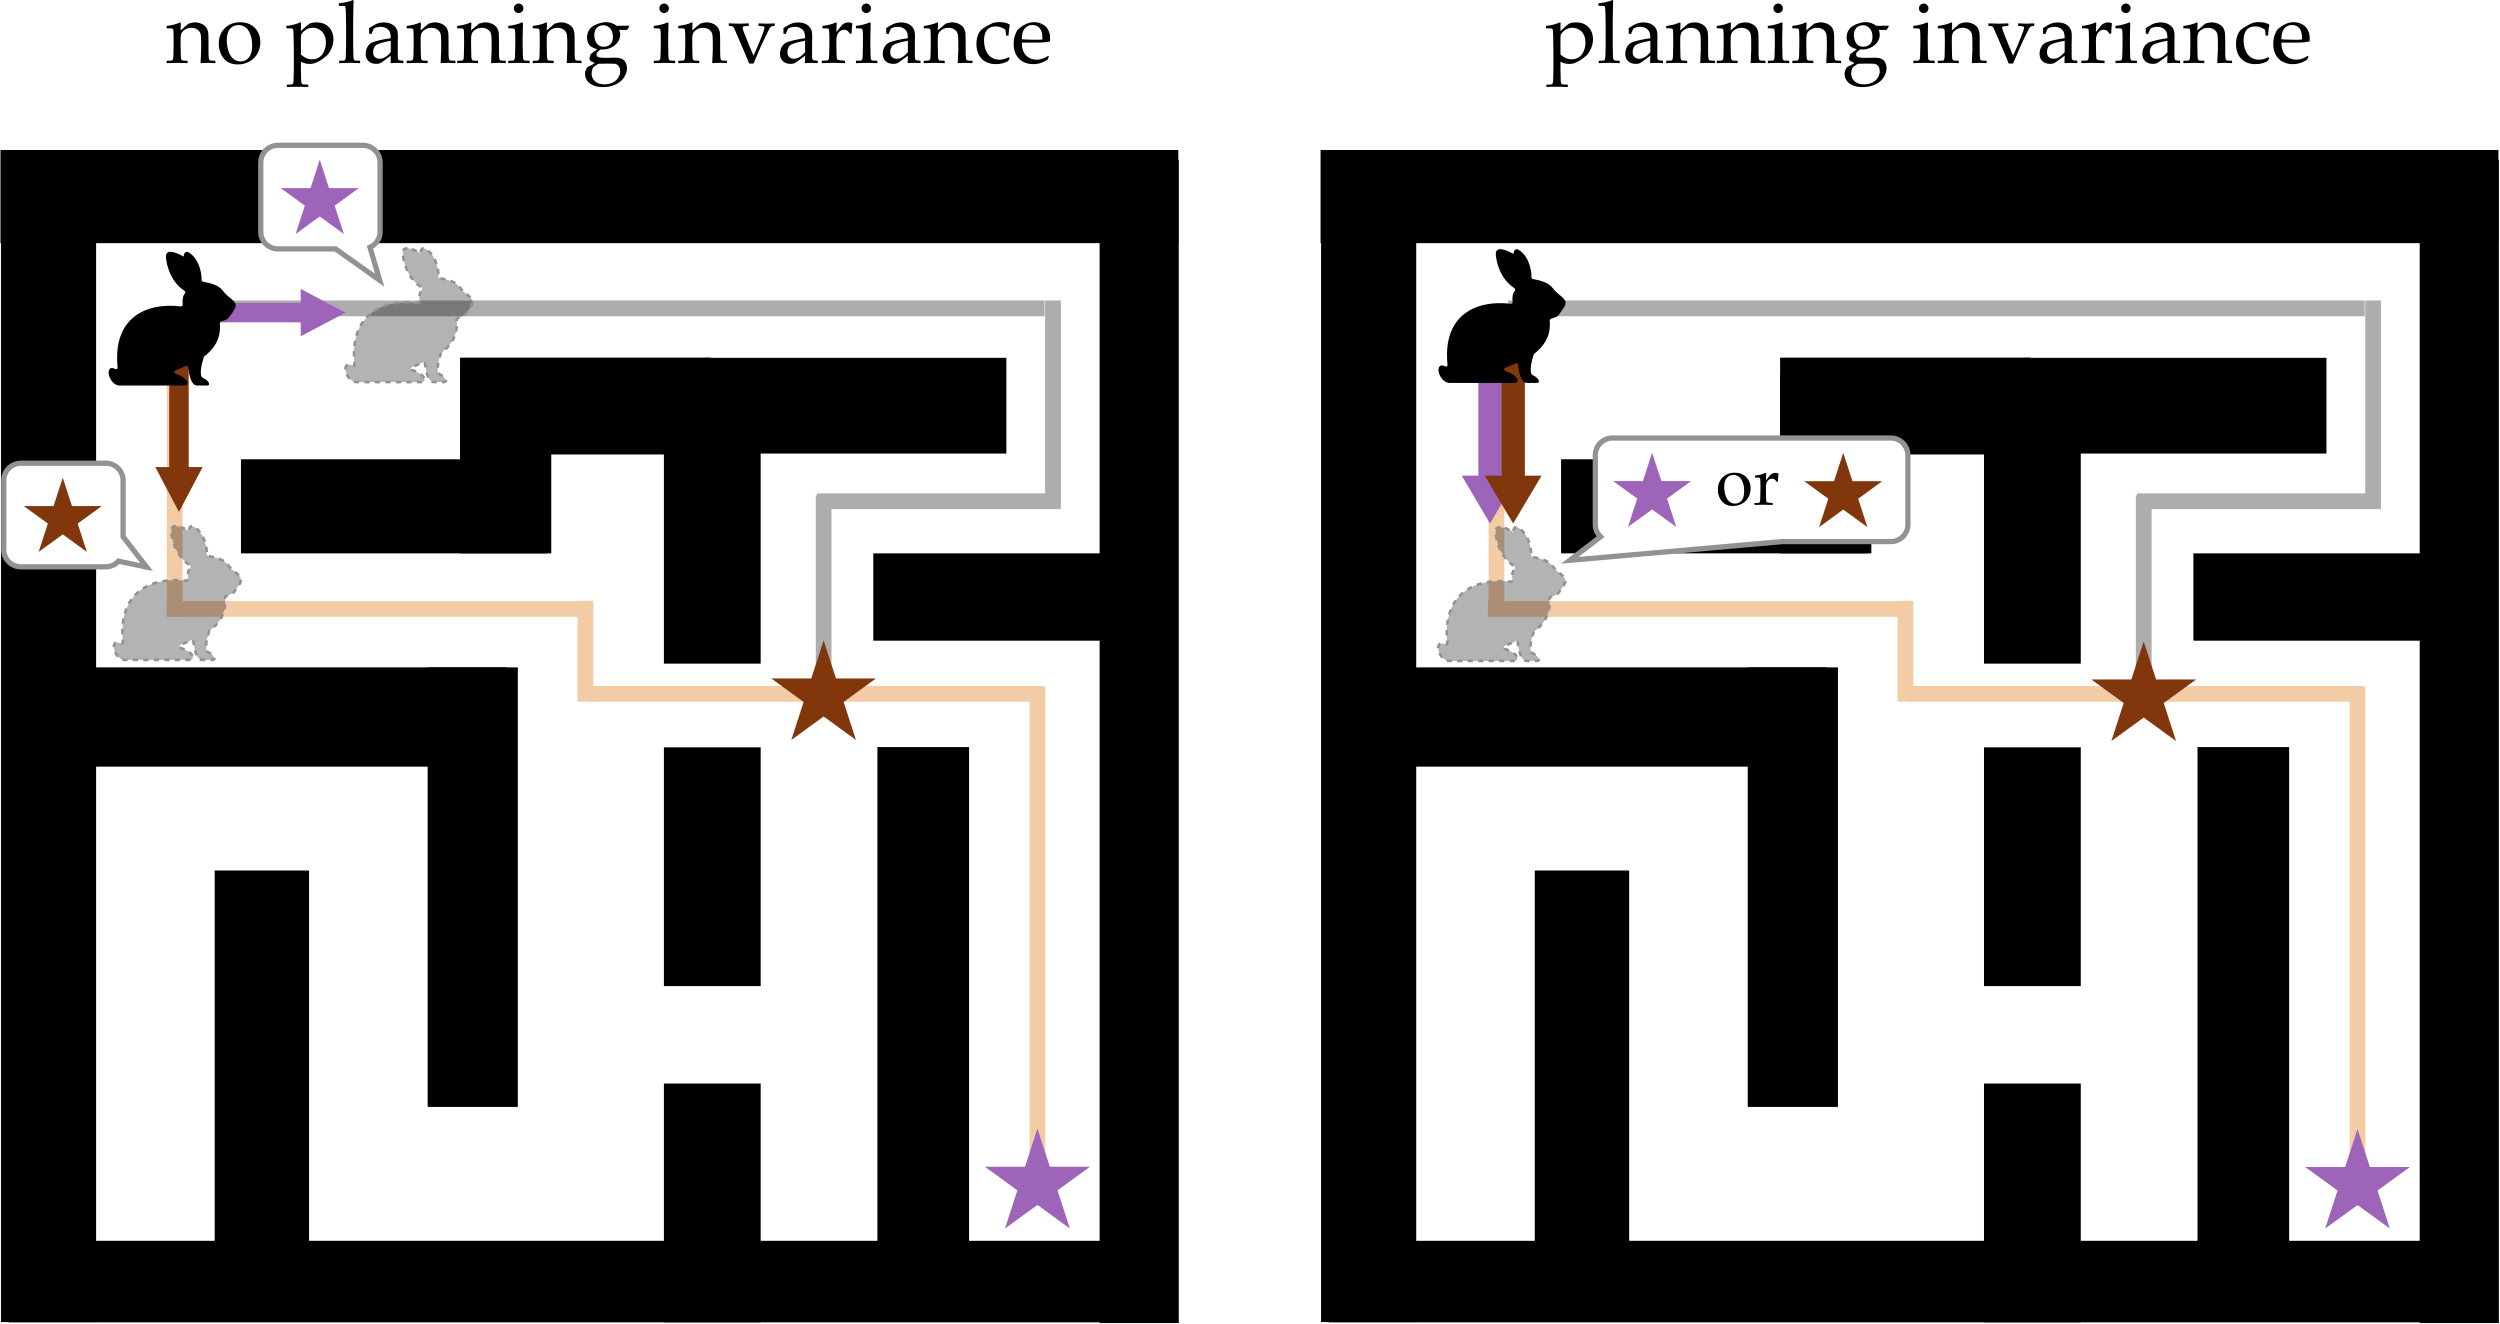 <?xml version="1.0" encoding="UTF-8"?>
<svg xmlns="http://www.w3.org/2000/svg" xmlns:xlink="http://www.w3.org/1999/xlink" width="952" height="504" viewBox="0 0 952 504">
<defs>
<g>
<g id="glyph-0-0">
<path d="M 0.453 0 L 0.453 -0.922 L 1.984 -0.938 C 2.211 -0.945 2.383 -0.984 2.5 -1.047 C 2.625 -1.117 2.719 -1.211 2.781 -1.328 C 2.906 -1.535 2.984 -1.914 3.016 -2.469 C 3.016 -2.602 3.047 -4.145 3.109 -7.094 L 3.109 -9 C 3.109 -9.863 3.094 -10.789 3.062 -11.781 C 3.031 -12.414 2.977 -12.789 2.906 -12.906 C 2.832 -13.02 2.707 -13.109 2.531 -13.172 C 2.363 -13.234 1.672 -13.258 0.453 -13.25 L 0.453 -14.156 C 2.617 -14.457 4.203 -14.852 5.203 -15.344 C 5.422 -15.445 5.566 -15.5 5.641 -15.5 C 5.711 -15.5 5.77 -15.473 5.812 -15.422 C 5.852 -15.367 5.875 -15.285 5.875 -15.172 C 5.875 -15.098 5.867 -15.016 5.859 -14.922 C 5.828 -14.535 5.797 -13.719 5.766 -12.469 L 8.766 -15.031 C 9.648 -15.352 10.484 -15.516 11.266 -15.516 C 12.129 -15.516 12.953 -15.336 13.734 -14.984 C 14.516 -14.629 15.098 -14.18 15.484 -13.641 C 15.879 -13.109 16.145 -12.438 16.281 -11.625 C 16.352 -11.133 16.391 -9.785 16.391 -7.578 L 16.391 -4.719 C 16.391 -3.32 16.426 -2.375 16.5 -1.875 C 16.551 -1.551 16.633 -1.328 16.75 -1.203 C 16.863 -1.078 17.039 -1 17.281 -0.969 L 19 -0.922 L 19 0 C 17.945 -0.07 17.07 -0.109 16.375 -0.109 C 15.77 -0.109 14.77 -0.07 13.375 0 C 13.52 -2.656 13.594 -4.332 13.594 -5.031 L 13.594 -7.734 C 13.594 -9.422 13.531 -10.523 13.406 -11.047 C 13.219 -11.773 12.801 -12.359 12.156 -12.797 C 11.52 -13.234 10.742 -13.453 9.828 -13.453 C 9.023 -13.453 8.289 -13.258 7.625 -12.875 C 6.957 -12.5 6.477 -12.062 6.188 -11.562 C 5.906 -11.062 5.766 -10.223 5.766 -9.047 L 5.766 -7.094 C 5.828 -4.301 5.859 -2.789 5.859 -2.562 C 5.879 -2.02 5.945 -1.629 6.062 -1.391 C 6.102 -1.285 6.164 -1.195 6.25 -1.125 C 6.332 -1.062 6.469 -1.008 6.656 -0.969 C 6.719 -0.957 7.305 -0.941 8.422 -0.922 L 8.422 0 C 7.117 -0.07 5.93 -0.109 4.859 -0.109 C 3.961 -0.109 2.492 -0.07 0.453 0 Z M 0.453 0 "/>
</g>
<g id="glyph-0-1">
<path d="M 1.094 -7.406 C 1.094 -9.812 1.859 -11.773 3.391 -13.297 C 4.922 -14.816 6.883 -15.578 9.281 -15.578 C 11.539 -15.578 13.379 -14.867 14.797 -13.453 C 16.211 -12.035 16.922 -10.203 16.922 -7.953 C 16.922 -6.391 16.555 -4.957 15.828 -3.656 C 15.098 -2.352 14.066 -1.332 12.734 -0.594 C 11.398 0.133 9.93 0.5 8.328 0.5 C 7.086 0.5 6.035 0.289 5.172 -0.125 C 4.305 -0.539 3.602 -1.066 3.062 -1.703 C 2.52 -2.336 2.113 -2.988 1.844 -3.656 C 1.344 -4.832 1.094 -6.082 1.094 -7.406 Z M 4.141 -8.609 C 4.141 -7.285 4.359 -5.941 4.797 -4.578 C 5.242 -3.211 5.879 -2.211 6.703 -1.578 C 7.535 -0.953 8.441 -0.641 9.422 -0.641 C 10.672 -0.641 11.711 -1.133 12.547 -2.125 C 13.391 -3.113 13.812 -4.633 13.812 -6.688 C 13.812 -8.395 13.562 -9.867 13.062 -11.109 C 12.562 -12.348 11.922 -13.223 11.141 -13.734 C 10.367 -14.242 9.52 -14.5 8.594 -14.5 C 7.27 -14.5 6.195 -14.02 5.375 -13.062 C 4.551 -12.113 4.141 -10.629 4.141 -8.609 Z M 4.141 -8.609 "/>
</g>
<g id="glyph-0-2">
</g>
<g id="glyph-0-3">
<path d="M 0.578 -13.266 L 0.578 -14.203 C 0.773 -14.203 1.18 -14.242 1.797 -14.328 C 2.422 -14.422 3.113 -14.578 3.875 -14.797 C 4.645 -15.016 5.223 -15.227 5.609 -15.438 C 5.723 -15.5 5.816 -15.531 5.891 -15.531 C 5.973 -15.531 6.035 -15.504 6.078 -15.453 C 6.129 -15.398 6.156 -15.305 6.156 -15.172 C 6.156 -15.117 6.148 -14.992 6.141 -14.797 C 6.117 -14.484 6.109 -14.195 6.109 -13.938 L 6.109 -12.234 C 7.922 -13.922 9.051 -14.867 9.5 -15.078 C 10.094 -15.367 10.977 -15.516 12.156 -15.516 C 13.52 -15.516 14.691 -15.207 15.672 -14.594 C 16.66 -13.977 17.379 -13.176 17.828 -12.188 C 18.273 -11.207 18.5 -10.16 18.5 -9.047 C 18.5 -8.367 18.422 -7.727 18.266 -7.125 C 18.109 -6.52 17.91 -5.953 17.672 -5.422 C 17.43 -4.891 17.16 -4.398 16.859 -3.953 C 16.566 -3.504 16.289 -3.172 16.031 -2.953 C 15.883 -2.805 15.492 -2.477 14.859 -1.969 C 14.234 -1.469 13.562 -1.031 12.844 -0.656 C 12.133 -0.289 11.641 -0.066 11.359 0.016 C 10.742 0.211 10.094 0.312 9.406 0.312 C 8.875 0.312 8.352 0.242 7.844 0.109 C 7.332 -0.016 6.754 -0.234 6.109 -0.547 L 6.109 2.016 C 6.16 4.734 6.191 6.234 6.203 6.516 C 6.211 7.035 6.273 7.422 6.391 7.672 C 6.441 7.785 6.508 7.879 6.594 7.953 C 6.688 8.023 6.82 8.078 7 8.109 C 7.094 8.129 7.727 8.148 8.906 8.172 L 8.906 9.094 C 7.562 9.031 5.785 9 3.578 9 C 2.348 9 1.406 9.031 0.75 9.094 L 0.75 8.172 L 2.281 8.156 C 2.508 8.145 2.688 8.102 2.812 8.031 C 2.938 7.957 3.031 7.867 3.094 7.766 C 3.207 7.547 3.281 7.164 3.312 6.625 C 3.32 6.477 3.359 4.941 3.422 2.016 L 3.422 -3.703 C 3.422 -5.566 3.395 -7.473 3.344 -9.422 C 3.301 -11.379 3.254 -12.445 3.203 -12.625 C 3.16 -12.801 3.082 -12.938 2.969 -13.031 C 2.863 -13.125 2.727 -13.188 2.562 -13.219 Z M 6.109 -3.312 C 6.68 -2.738 7.332 -2.285 8.062 -1.953 C 8.789 -1.617 9.555 -1.453 10.359 -1.453 C 11.336 -1.453 12.227 -1.695 13.031 -2.188 C 13.832 -2.676 14.461 -3.438 14.922 -4.469 C 15.391 -5.5 15.625 -6.617 15.625 -7.828 C 15.625 -9.004 15.398 -10.023 14.953 -10.891 C 14.516 -11.754 13.883 -12.398 13.062 -12.828 C 12.25 -13.266 11.43 -13.484 10.609 -13.484 C 9.992 -13.484 9.383 -13.363 8.781 -13.125 C 8.188 -12.883 7.648 -12.531 7.172 -12.062 C 6.691 -11.602 6.367 -11.164 6.203 -10.75 C 6.141 -10.539 6.109 -10.148 6.109 -9.578 Z M 6.109 -3.312 "/>
</g>
<g id="glyph-0-4">
<path d="M 0.828 0 L 0.828 -0.922 L 2.344 -0.938 C 2.57 -0.945 2.75 -0.984 2.875 -1.047 C 3 -1.117 3.094 -1.211 3.156 -1.328 C 3.27 -1.535 3.344 -1.914 3.375 -2.469 C 3.383 -2.602 3.422 -4.145 3.484 -7.094 L 3.484 -13.781 C 3.484 -15.57 3.453 -17.426 3.391 -19.344 C 3.336 -20.625 3.273 -21.344 3.203 -21.5 C 3.148 -21.602 3.066 -21.676 2.953 -21.719 C 2.785 -21.789 2.039 -21.828 0.719 -21.828 L 0.719 -22.781 C 3.145 -23.082 4.832 -23.457 5.781 -23.906 C 5.926 -23.977 6.035 -24.016 6.109 -24.016 C 6.18 -24.016 6.238 -23.988 6.281 -23.938 C 6.32 -23.883 6.344 -23.816 6.344 -23.734 C 6.344 -23.66 6.332 -23.551 6.312 -23.406 L 6.297 -22.875 C 6.242 -20.957 6.211 -19.32 6.203 -17.969 L 6.172 -15.453 L 6.172 -7.094 C 6.223 -4.301 6.254 -2.789 6.266 -2.562 C 6.273 -2.02 6.344 -1.629 6.469 -1.391 C 6.508 -1.285 6.57 -1.195 6.656 -1.125 C 6.738 -1.062 6.867 -1.008 7.047 -0.969 C 7.117 -0.957 7.711 -0.941 8.828 -0.922 L 8.828 0 C 7.367 -0.082 6.086 -0.125 4.984 -0.125 C 3.93 -0.125 2.547 -0.082 0.828 0 Z M 0.828 0 "/>
</g>
<g id="glyph-0-5">
<path d="M 3.5 -11.031 L 2.641 -11.266 C 2.648 -11.516 2.656 -11.852 2.656 -12.281 C 2.656 -12.727 2.648 -13.086 2.641 -13.359 C 4.004 -14.254 5.125 -14.852 6 -15.156 C 6.664 -15.383 7.41 -15.5 8.234 -15.5 C 9.461 -15.5 10.492 -15.266 11.328 -14.797 C 12.16 -14.336 12.785 -13.68 13.203 -12.828 C 13.473 -12.223 13.609 -11.398 13.609 -10.359 L 13.547 -7.406 L 13.547 -2.609 C 13.547 -2.098 13.594 -1.727 13.688 -1.5 C 13.75 -1.332 13.848 -1.211 13.984 -1.141 C 14.086 -1.078 14.312 -1.035 14.656 -1.016 L 15.703 -0.922 L 15.703 0 C 14.828 -0.07 14.055 -0.109 13.391 -0.109 C 12.742 -0.109 11.883 -0.07 10.812 0 L 10.891 -2.844 C 8.703 -1.188 7.398 -0.25 6.984 -0.031 C 6.578 0.176 6.066 0.281 5.453 0.281 C 4.148 0.281 3.133 -0.066 2.406 -0.766 C 1.688 -1.461 1.328 -2.383 1.328 -3.531 C 1.328 -4.27 1.453 -4.945 1.703 -5.562 C 1.953 -6.176 2.254 -6.66 2.609 -7.016 C 2.961 -7.379 3.32 -7.645 3.688 -7.812 C 4.312 -8.102 5.32 -8.414 6.719 -8.75 C 8.125 -9.082 9.516 -9.328 10.891 -9.484 C 10.898 -10.504 10.773 -11.301 10.516 -11.875 C 10.266 -12.445 9.832 -12.914 9.219 -13.281 C 8.602 -13.645 7.859 -13.828 6.984 -13.828 C 6.348 -13.828 5.789 -13.738 5.312 -13.562 C 4.832 -13.395 4.539 -13.25 4.438 -13.125 L 4.141 -12.547 C 3.848 -11.898 3.633 -11.395 3.5 -11.031 Z M 10.891 -8.516 C 9.492 -8.273 8.301 -8.008 7.312 -7.719 C 6.32 -7.426 5.625 -7.125 5.219 -6.812 C 4.969 -6.633 4.754 -6.363 4.578 -6 C 4.297 -5.457 4.156 -4.859 4.156 -4.203 C 4.156 -3.41 4.375 -2.789 4.812 -2.344 C 5.258 -1.895 5.875 -1.672 6.656 -1.672 C 7.375 -1.672 8.082 -1.879 8.781 -2.297 C 9.488 -2.711 10.191 -3.332 10.891 -4.156 Z M 10.891 -8.516 "/>
</g>
<g id="glyph-0-6">
<path d="M 4.656 -22.688 C 5.164 -22.688 5.594 -22.508 5.938 -22.156 C 6.289 -21.801 6.469 -21.367 6.469 -20.859 C 6.469 -20.367 6.285 -19.945 5.922 -19.594 C 5.566 -19.238 5.145 -19.062 4.656 -19.062 C 4.156 -19.062 3.727 -19.238 3.375 -19.594 C 3.02 -19.945 2.844 -20.367 2.844 -20.859 C 2.844 -21.367 3.02 -21.801 3.375 -22.156 C 3.727 -22.508 4.156 -22.688 4.656 -22.688 Z M 0.719 -13.266 L 0.719 -14.188 C 2.801 -14.414 4.555 -14.863 5.984 -15.531 L 6.328 -15.281 C 6.242 -12.988 6.203 -11.234 6.203 -10.016 L 6.203 -7.094 C 6.254 -4.301 6.285 -2.789 6.297 -2.562 C 6.305 -2.02 6.367 -1.629 6.484 -1.391 C 6.535 -1.285 6.602 -1.195 6.688 -1.125 C 6.77 -1.062 6.898 -1.008 7.078 -0.969 C 7.141 -0.957 7.734 -0.941 8.859 -0.922 L 8.859 0 C 7.223 -0.07 5.922 -0.109 4.953 -0.109 C 4.086 -0.109 2.676 -0.07 0.719 0 L 0.719 -0.922 L 2.25 -0.938 C 2.477 -0.945 2.656 -0.984 2.781 -1.047 C 2.906 -1.117 3 -1.211 3.062 -1.328 C 3.176 -1.535 3.25 -1.914 3.281 -2.469 C 3.281 -2.602 3.316 -4.145 3.391 -7.094 L 3.391 -9.922 C 3.391 -11.523 3.332 -12.477 3.219 -12.781 C 3.156 -12.938 3.039 -13.055 2.875 -13.141 C 2.707 -13.223 1.988 -13.266 0.719 -13.266 Z M 0.719 -13.266 "/>
</g>
<g id="glyph-0-7">
<path d="M 17.859 -14.266 L 17.984 -13.953 C 17.566 -13.316 17.289 -12.883 17.156 -12.656 L 14.156 -12.656 C 14.406 -12.02 14.531 -11.422 14.531 -10.859 C 14.531 -10.047 14.316 -9.25 13.891 -8.469 C 13.473 -7.688 12.852 -7.02 12.031 -6.469 C 11.219 -5.914 10.348 -5.539 9.422 -5.344 C 8.828 -5.219 8.02 -5.164 7 -5.188 C 6.301 -4.625 5.859 -4.207 5.672 -3.938 C 5.555 -3.738 5.5 -3.523 5.5 -3.297 C 5.5 -3.047 5.578 -2.82 5.734 -2.625 C 5.891 -2.426 6.129 -2.285 6.453 -2.203 C 6.93 -2.078 7.789 -2.016 9.031 -2.016 L 12.5 -2.078 C 13.719 -2.078 14.641 -1.914 15.266 -1.594 C 15.891 -1.281 16.352 -0.797 16.656 -0.141 C 16.957 0.504 17.109 1.234 17.109 2.047 C 17.109 3.148 16.742 4.273 16.016 5.422 C 15.297 6.566 14.223 7.469 12.797 8.125 C 11.367 8.789 9.77 9.125 8 9.125 C 6.508 9.125 5.242 8.891 4.203 8.422 C 3.16 7.961 2.391 7.348 1.891 6.578 C 1.391 5.805 1.141 4.992 1.141 4.141 C 1.141 3.672 1.211 3.227 1.359 2.812 C 1.504 2.395 1.75 1.953 2.094 1.484 C 3.406 0.879 4.348 0.352 4.922 -0.094 C 4.023 -0.383 3.445 -0.66 3.188 -0.922 C 2.938 -1.18 2.812 -1.438 2.812 -1.688 C 2.812 -1.906 2.973 -2.488 3.297 -3.438 C 3.828 -3.875 4.656 -4.492 5.781 -5.297 C 4.812 -5.566 4.066 -5.879 3.547 -6.234 C 3.023 -6.598 2.617 -7.086 2.328 -7.703 C 2.047 -8.328 1.906 -9.008 1.906 -9.75 C 1.906 -10.844 2.18 -11.82 2.734 -12.688 C 3.297 -13.551 4.238 -14.254 5.562 -14.797 C 6.883 -15.336 8.109 -15.609 9.234 -15.609 C 9.961 -15.609 10.656 -15.488 11.312 -15.25 C 11.977 -15.02 12.609 -14.672 13.203 -14.203 C 15.211 -14.211 16.766 -14.234 17.859 -14.266 Z M 4.672 -10.641 C 4.672 -9.867 4.812 -9.125 5.094 -8.406 C 5.383 -7.688 5.805 -7.145 6.359 -6.781 C 6.91 -6.414 7.539 -6.234 8.25 -6.234 C 9.176 -6.234 9.992 -6.531 10.703 -7.125 C 11.41 -7.727 11.766 -8.688 11.766 -10 C 11.766 -11.352 11.41 -12.43 10.703 -13.234 C 9.992 -14.035 9.141 -14.438 8.141 -14.438 C 7.098 -14.438 6.258 -14.102 5.625 -13.438 C 4.988 -12.781 4.672 -11.848 4.672 -10.641 Z M 9.391 0.172 C 7.797 0.172 6.789 0.191 6.375 0.234 C 6.176 0.273 5.945 0.383 5.688 0.562 C 4.844 1.164 4.391 1.5 4.328 1.562 C 4.223 1.664 4.109 1.883 3.984 2.219 C 3.754 2.82 3.641 3.43 3.641 4.047 C 3.641 5.172 4.078 6.125 4.953 6.906 C 5.828 7.688 7.035 8.078 8.578 8.078 C 9.711 8.078 10.75 7.848 11.688 7.391 C 12.625 6.93 13.332 6.305 13.812 5.516 C 14.289 4.723 14.531 3.93 14.531 3.141 C 14.5 2.453 14.395 1.93 14.219 1.578 C 14.039 1.223 13.828 0.941 13.578 0.734 C 13.328 0.535 12.977 0.367 12.531 0.234 C 12.281 0.203 11.234 0.18 9.391 0.172 Z M 9.391 0.172 "/>
</g>
<g id="glyph-0-8">
<path d="M 8.219 0.156 C 7.801 -0.938 7.508 -1.672 7.344 -2.047 L 6.031 -5.125 L 2.719 -12.812 C 2.508 -13.289 2.328 -13.609 2.172 -13.766 C 2.023 -13.93 1.859 -14.035 1.672 -14.078 C 1.523 -14.117 1.129 -14.156 0.484 -14.188 L 0.484 -15.141 C 2.266 -15.066 3.566 -15.031 4.391 -15.031 C 5.285 -15.031 6.52 -15.066 8.094 -15.141 L 8.094 -14.188 C 6.926 -14.145 6.238 -14.066 6.031 -13.953 C 5.832 -13.836 5.734 -13.676 5.734 -13.469 C 5.734 -13.145 5.945 -12.453 6.375 -11.391 L 8.344 -6.5 L 8.812 -5.391 C 9.344 -4.117 9.703 -3.27 9.891 -2.844 L 11.5 -6.5 C 11.602 -6.707 12.094 -7.914 12.969 -10.125 C 13.488 -11.395 13.832 -12.367 14 -13.047 C 14.039 -13.234 14.062 -13.395 14.062 -13.531 C 14.062 -13.719 13.992 -13.848 13.859 -13.922 C 13.598 -14.055 12.91 -14.145 11.797 -14.188 L 11.797 -15.141 C 13.398 -15.066 14.426 -15.031 14.875 -15.031 C 15.25 -15.031 16.273 -15.066 17.953 -15.141 L 17.953 -14.188 C 17.285 -14.145 16.844 -14.062 16.625 -13.938 C 16.406 -13.82 16.188 -13.57 15.969 -13.188 C 15.82 -12.926 15.242 -11.766 14.234 -9.703 L 12.688 -6.391 C 12.414 -5.805 11.484 -3.625 9.891 0.156 Z M 8.219 0.156 "/>
</g>
<g id="glyph-0-9">
<path d="M 0.75 0 L 0.75 -0.922 C 1.969 -0.941 2.625 -0.961 2.719 -0.984 C 2.906 -1.016 3.039 -1.062 3.125 -1.125 C 3.219 -1.195 3.297 -1.301 3.359 -1.438 C 3.461 -1.688 3.523 -2.07 3.547 -2.594 C 3.609 -5.457 3.641 -6.957 3.641 -7.094 L 3.641 -9 C 3.641 -9.863 3.625 -10.789 3.594 -11.781 C 3.57 -12.414 3.523 -12.789 3.453 -12.906 C 3.391 -13.02 3.266 -13.109 3.078 -13.172 C 2.898 -13.234 2.203 -13.258 0.984 -13.25 L 0.984 -14.156 C 3.148 -14.457 4.734 -14.852 5.734 -15.344 C 5.953 -15.445 6.098 -15.5 6.172 -15.5 C 6.242 -15.5 6.301 -15.473 6.344 -15.422 C 6.383 -15.367 6.406 -15.285 6.406 -15.172 C 6.406 -15.098 6.398 -15.016 6.391 -14.922 C 6.336 -14.266 6.305 -13.25 6.297 -11.875 C 6.785 -12.438 7.234 -12.988 7.641 -13.531 C 8.047 -14.082 8.344 -14.438 8.531 -14.594 C 8.844 -14.875 9.207 -15.098 9.625 -15.266 C 10.051 -15.43 10.488 -15.516 10.938 -15.516 C 11.395 -15.516 11.844 -15.422 12.281 -15.234 L 12.375 -15 C 12.219 -13.57 12.125 -12.316 12.094 -11.234 L 11.375 -11.234 C 11.125 -11.742 10.832 -12.117 10.5 -12.359 C 10.176 -12.598 9.77 -12.719 9.281 -12.719 C 8.457 -12.719 7.754 -12.375 7.172 -11.688 C 6.586 -11.008 6.297 -9.988 6.297 -8.625 L 6.297 -6.969 C 6.297 -6.25 6.32 -4.953 6.375 -3.078 C 6.383 -2.41 6.41 -1.984 6.453 -1.797 C 6.504 -1.617 6.562 -1.488 6.625 -1.406 C 6.695 -1.332 6.816 -1.266 6.984 -1.203 C 7.297 -1.109 8.164 -1.016 9.594 -0.922 L 9.594 0 C 7.695 -0.07 6.082 -0.109 4.75 -0.109 C 3.375 -0.109 2.039 -0.07 0.75 0 Z M 0.75 0 "/>
</g>
<g id="glyph-0-10">
<path d="M 13.984 -1.859 L 13.344 -0.781 C 12.602 -0.375 11.867 -0.082 11.141 0.094 C 10.422 0.281 9.602 0.375 8.688 0.375 C 6.426 0.375 4.629 -0.301 3.297 -1.656 C 1.961 -3.02 1.297 -4.891 1.297 -7.266 C 1.297 -8.523 1.473 -9.617 1.828 -10.547 C 2.191 -11.473 2.633 -12.191 3.156 -12.703 C 3.508 -13.055 4.18 -13.516 5.172 -14.078 C 6.172 -14.641 6.867 -15 7.266 -15.156 C 7.992 -15.469 8.867 -15.625 9.891 -15.625 C 10.859 -15.625 11.727 -15.523 12.5 -15.328 C 13 -15.191 13.492 -14.973 13.984 -14.672 C 13.859 -13.848 13.766 -13.223 13.703 -12.797 C 13.648 -12.379 13.582 -11.609 13.5 -10.484 L 12.578 -10.484 C 12.516 -11.523 12.453 -12.176 12.391 -12.438 C 12.348 -12.602 12.25 -12.75 12.094 -12.875 C 11.707 -13.176 11.211 -13.438 10.609 -13.656 C 10.004 -13.875 9.344 -13.984 8.625 -13.984 C 7.719 -13.984 6.93 -13.797 6.266 -13.422 C 5.609 -13.055 5.098 -12.469 4.734 -11.656 C 4.367 -10.852 4.188 -9.859 4.188 -8.672 C 4.188 -7.211 4.441 -5.891 4.953 -4.703 C 5.473 -3.523 6.176 -2.664 7.062 -2.125 C 7.945 -1.582 8.938 -1.312 10.031 -1.312 C 10.582 -1.312 11.117 -1.375 11.641 -1.5 C 12.16 -1.633 12.828 -1.891 13.641 -2.266 Z M 13.984 -1.859 "/>
</g>
<g id="glyph-0-11">
<path d="M 14.25 -2.5 L 13.734 -1.344 C 12.984 -0.875 12.438 -0.566 12.094 -0.422 C 11.594 -0.191 11.016 0 10.359 0.156 C 9.711 0.312 9.031 0.391 8.312 0.391 C 6.895 0.391 5.609 0.094 4.453 -0.5 C 3.305 -1.094 2.414 -1.977 1.781 -3.156 C 1.145 -4.332 0.828 -5.707 0.828 -7.281 C 0.828 -8.52 0.992 -9.633 1.328 -10.625 C 1.672 -11.625 2.055 -12.359 2.484 -12.828 C 2.797 -13.172 3.281 -13.562 3.938 -14 C 4.594 -14.445 5.238 -14.801 5.875 -15.062 C 6.727 -15.414 7.648 -15.594 8.641 -15.594 C 9.836 -15.594 10.922 -15.316 11.891 -14.766 C 12.867 -14.223 13.582 -13.477 14.031 -12.531 C 14.488 -11.594 14.719 -10.523 14.719 -9.328 C 14.719 -9.023 14.691 -8.66 14.641 -8.234 C 13.867 -8.086 13.176 -7.988 12.562 -7.938 C 11.406 -7.852 10.25 -7.812 9.094 -7.812 L 3.922 -7.812 C 3.941 -6.281 4.207 -5.035 4.719 -4.078 C 5.227 -3.129 5.93 -2.43 6.828 -1.984 C 7.723 -1.535 8.656 -1.312 9.625 -1.312 C 10.281 -1.312 10.93 -1.414 11.578 -1.625 C 12.223 -1.832 13.023 -2.211 13.984 -2.766 Z M 3.922 -9.094 C 4.211 -9.062 4.781 -9.023 5.625 -8.984 C 7.227 -8.93 8.328 -8.906 8.922 -8.906 C 10.348 -8.906 11.289 -8.93 11.75 -8.984 C 11.758 -9.242 11.766 -9.445 11.766 -9.594 C 11.766 -11.289 11.422 -12.535 10.734 -13.328 C 10.047 -14.117 9.125 -14.516 7.969 -14.516 C 6.758 -14.516 5.785 -14.078 5.047 -13.203 C 4.305 -12.336 3.93 -10.969 3.922 -9.094 Z M 3.922 -9.094 "/>
</g>
<g id="glyph-1-0">
<path d="M 0.859 -5.844 C 0.859 -7.738 1.461 -9.285 2.672 -10.484 C 3.879 -11.68 5.426 -12.281 7.312 -12.281 C 9.094 -12.281 10.539 -11.719 11.656 -10.594 C 12.77 -9.477 13.328 -8.035 13.328 -6.266 C 13.328 -5.035 13.039 -3.906 12.469 -2.875 C 11.895 -1.852 11.082 -1.051 10.031 -0.469 C 8.977 0.102 7.82 0.391 6.562 0.391 C 5.582 0.391 4.75 0.227 4.062 -0.094 C 3.383 -0.426 2.832 -0.844 2.406 -1.344 C 1.988 -1.844 1.672 -2.352 1.453 -2.875 C 1.055 -3.801 0.859 -4.789 0.859 -5.844 Z M 3.266 -6.781 C 3.266 -5.738 3.438 -4.68 3.781 -3.609 C 4.125 -2.535 4.625 -1.75 5.281 -1.25 C 5.938 -0.758 6.648 -0.516 7.422 -0.516 C 8.41 -0.516 9.234 -0.898 9.891 -1.672 C 10.547 -2.453 10.875 -3.648 10.875 -5.266 C 10.875 -6.609 10.676 -7.77 10.281 -8.75 C 9.895 -9.727 9.395 -10.414 8.781 -10.812 C 8.176 -11.219 7.504 -11.422 6.766 -11.422 C 5.723 -11.422 4.879 -11.047 4.234 -10.297 C 3.586 -9.547 3.266 -8.375 3.266 -6.781 Z M 3.266 -6.781 "/>
</g>
<g id="glyph-1-1">
<path d="M 0.594 0 L 0.594 -0.719 C 1.551 -0.738 2.066 -0.758 2.141 -0.781 C 2.285 -0.801 2.395 -0.836 2.469 -0.891 C 2.539 -0.953 2.598 -1.031 2.641 -1.125 C 2.723 -1.32 2.773 -1.629 2.797 -2.047 C 2.848 -4.305 2.875 -5.488 2.875 -5.594 L 2.875 -7.094 C 2.875 -7.77 2.859 -8.5 2.828 -9.281 C 2.816 -9.781 2.781 -10.078 2.719 -10.172 C 2.664 -10.266 2.566 -10.332 2.422 -10.375 C 2.285 -10.426 1.738 -10.445 0.781 -10.438 L 0.781 -11.156 C 2.488 -11.395 3.734 -11.707 4.516 -12.094 C 4.691 -12.176 4.805 -12.219 4.859 -12.219 C 4.922 -12.219 4.969 -12.195 5 -12.156 C 5.031 -12.113 5.047 -12.047 5.047 -11.953 C 5.047 -11.898 5.047 -11.832 5.047 -11.75 C 5.004 -11.238 4.977 -10.441 4.969 -9.359 C 5.344 -9.797 5.691 -10.227 6.016 -10.656 C 6.336 -11.094 6.57 -11.375 6.719 -11.5 C 6.969 -11.719 7.258 -11.891 7.594 -12.016 C 7.926 -12.148 8.27 -12.219 8.625 -12.219 C 8.977 -12.219 9.328 -12.145 9.672 -12 L 9.75 -11.812 C 9.625 -10.688 9.551 -9.695 9.531 -8.844 L 8.969 -8.844 C 8.77 -9.25 8.539 -9.547 8.281 -9.734 C 8.02 -9.922 7.695 -10.016 7.312 -10.016 C 6.656 -10.016 6.098 -9.742 5.641 -9.203 C 5.191 -8.672 4.969 -7.867 4.969 -6.797 L 4.969 -5.484 C 4.969 -4.922 4.988 -3.898 5.031 -2.422 C 5.039 -1.898 5.062 -1.566 5.094 -1.422 C 5.125 -1.273 5.164 -1.172 5.219 -1.109 C 5.281 -1.047 5.375 -0.992 5.5 -0.953 C 5.75 -0.879 6.43 -0.801 7.547 -0.719 L 7.547 0 C 6.055 -0.062 4.789 -0.094 3.75 -0.094 C 2.664 -0.094 1.613 -0.062 0.594 0 Z M 0.594 0 "/>
</g>
</g>
<clipPath id="clip-0">
<path clip-rule="nonzero" d="M 0 174.406 L 59.305 174.406 L 59.305 218.477 L 0 218.477 Z M 0 174.406 "/>
</clipPath>
<clipPath id="clip-1">
<path clip-rule="nonzero" d="M 593.434 164.801 L 728.527 164.801 L 728.527 215.66 L 593.434 215.66 Z M 593.434 164.801 "/>
</clipPath>
</defs>
<rect x="-95.2" y="-50.4" width="1142.4" height="604.8" fill="rgb(100%, 100%, 100%)" fill-opacity="1"/>
<path fill-rule="nonzero" fill="rgb(0%, 0%, 0%)" fill-opacity="1" d="M 0.375 503.441 L 36.602 503.441 L 36.602 61.172 L 0.375 61.172 Z M 0.375 503.441 "/>
<path fill-rule="nonzero" fill="rgb(0%, 0%, 0%)" fill-opacity="1" d="M 0.18 92.594 L 448.699 92.594 L 448.699 57.125 L 0.18 57.125 Z M 0.18 92.594 "/>
<path fill="none" stroke-width="6" stroke-linecap="butt" stroke-linejoin="miter" stroke="rgb(95.294%, 80%, 64.706%)" stroke-opacity="1" stroke-miterlimit="4" d="M 0.001 -0.002 L 94.442 -0.002 " transform="matrix(-1, 0, 0, -1, 318.458, 264.229)"/>
<path fill-rule="nonzero" fill="rgb(0%, 0%, 0%)" fill-opacity="1" d="M 91.762 210.719 L 208.539 210.719 L 208.539 174.895 L 91.762 174.895 Z M 91.762 210.719 "/>
<path fill-rule="nonzero" fill="rgb(0%, 0%, 0%)" fill-opacity="1" d="M 418.734 503.82 L 448.875 503.82 L 448.875 60.793 L 418.734 60.793 Z M 418.734 503.82 "/>
<path fill-rule="nonzero" fill="rgb(0%, 0%, 0%)" fill-opacity="1" d="M 3.289 503.551 L 445.59 503.551 L 445.59 472.5 L 3.289 472.5 Z M 3.289 503.551 "/>
<path fill-rule="nonzero" fill="rgb(0%, 0%, 0%)" fill-opacity="1" d="M 25.516 291.941 L 192.887 291.941 L 192.887 254.141 L 25.516 254.141 Z M 25.516 291.941 "/>
<path fill-rule="nonzero" fill="rgb(0%, 0%, 0%)" fill-opacity="1" d="M 162.848 421.512 L 197.191 421.512 L 197.191 254.141 L 162.848 254.141 Z M 162.848 421.512 "/>
<path fill="none" stroke-width="6" stroke-linecap="butt" stroke-linejoin="miter" stroke="rgb(95.294%, 80%, 64.706%)" stroke-opacity="1" stroke-miterlimit="4" d="M 0 0.002 L 190.012 0.002 " transform="matrix(0, -1, 1, 0, 395.053, 451.516)"/>
<path fill-rule="nonzero" fill="rgb(0%, 0%, 0%)" fill-opacity="1" d="M 267.883 172.711 L 383.223 172.711 L 383.223 136.258 L 267.883 136.258 Z M 267.883 172.711 "/>
<path fill-rule="nonzero" fill="rgb(0%, 0%, 0%)" fill-opacity="1" d="M 252.812 375.504 L 289.664 375.504 L 289.664 284.586 L 252.812 284.586 Z M 252.812 375.504 "/>
<path fill-rule="nonzero" fill="rgb(0%, 0%, 0%)" fill-opacity="1" d="M 252.812 252.711 L 289.664 252.711 L 289.664 142.453 L 252.812 142.453 Z M 252.812 252.711 "/>
<path fill-rule="nonzero" fill="rgb(0%, 0%, 0%)" fill-opacity="1" d="M 175.176 210.719 L 209.918 210.719 L 209.918 142.629 L 175.176 142.629 Z M 175.176 210.719 "/>
<path fill-rule="nonzero" fill="rgb(0%, 0%, 0%)" fill-opacity="1" d="M 175.176 173.062 L 270.645 173.062 L 270.645 136.188 L 175.176 136.188 Z M 175.176 173.062 "/>
<path fill-rule="nonzero" fill="rgb(0%, 0%, 0%)" fill-opacity="1" d="M 81.75 498.852 L 117.695 498.852 L 117.695 331.484 L 81.75 331.484 Z M 81.75 498.852 "/>
<path fill-rule="nonzero" fill="rgb(0%, 0%, 0%)" fill-opacity="1" d="M 332.555 243.969 L 432.594 243.969 L 432.594 210.723 L 332.555 210.723 Z M 332.555 243.969 "/>
<path fill-rule="nonzero" fill="rgb(0%, 0%, 0%)" fill-opacity="1" d="M 334.117 489.801 L 369.02 489.801 L 369.02 284.488 L 334.117 284.488 Z M 334.117 489.801 "/>
<path fill-rule="nonzero" fill="rgb(61.569%, 39.215%, 72.942%)" fill-opacity="1" d="M 395.055 429.773 L 399.773 444.305 L 415.055 444.305 L 402.695 453.285 L 407.414 467.82 L 395.055 458.836 L 382.691 467.82 L 387.41 453.285 L 375.051 444.305 L 390.332 444.305 Z M 395.055 429.773 "/>
<path fill="none" stroke-width="6" stroke-linecap="butt" stroke-linejoin="miter" stroke="rgb(95.294%, 80%, 64.706%)" stroke-opacity="1" stroke-miterlimit="4" d="M 0 0 L 98.692 0 " transform="matrix(0, -1, 1, 0, 66.527, 234.879)"/>
<path fill="none" stroke-width="6" stroke-linecap="butt" stroke-linejoin="miter" stroke="rgb(95.294%, 80%, 64.706%)" stroke-opacity="1" stroke-miterlimit="4" d="M 0.001 0 L 158.356 0 " transform="matrix(-1, 0, 0, -1, 221.884, 231.879)"/>
<path fill="none" stroke-width="6" stroke-linecap="butt" stroke-linejoin="miter" stroke="rgb(95.294%, 80%, 64.706%)" stroke-opacity="1" stroke-miterlimit="4" d="M -0.001 0.001 L 38.389 0.001 " transform="matrix(0, -1, 1, 0, 222.909, 267.178)"/>
<path fill="none" stroke-width="6" stroke-linecap="butt" stroke-linejoin="miter" stroke="rgb(95.294%, 80%, 64.706%)" stroke-opacity="1" stroke-miterlimit="4" d="M 0.001 -0.002 L 86.177 -0.002 " transform="matrix(-1, 0, 0, -1, 397.286, 264.229)"/>
<path fill-rule="nonzero" fill="rgb(0%, 0%, 0%)" fill-opacity="1" d="M 252.812 503.523 L 289.664 503.523 L 289.664 412.605 L 252.812 412.605 Z M 252.812 503.523 "/>
<path fill="none" stroke-width="6" stroke-linecap="butt" stroke-linejoin="miter" stroke="rgb(67.844%, 67.844%, 67.844%)" stroke-opacity="1" stroke-miterlimit="4" d="M -0.002 -0 L 326.237 -0 " transform="matrix(-1, 0, 0, -1, 397.76, 117.425)"/>
<path fill="none" stroke-width="6" stroke-linecap="butt" stroke-linejoin="miter" stroke="rgb(67.844%, 67.844%, 67.844%)" stroke-opacity="1" stroke-miterlimit="4" d="M 0 -0.002 L 74.461 -0.002 " transform="matrix(0, -1, 1, 0, 400.978, 188.887)"/>
<path fill="none" stroke-width="6" stroke-linecap="butt" stroke-linejoin="miter" stroke="rgb(67.844%, 67.844%, 67.844%)" stroke-opacity="1" stroke-miterlimit="4" d="M 0.002 0 L 92.869 0 " transform="matrix(-1, 0, 0, -1, 403.978, 190.875)"/>
<path fill="none" stroke-width="6" stroke-linecap="butt" stroke-linejoin="miter" stroke="rgb(67.844%, 67.844%, 67.844%)" stroke-opacity="1" stroke-miterlimit="4" d="M -0 0.001 L 74.461 0.001 " transform="matrix(0, -1, 1, 0, 313.635, 263.051)"/>
<path fill-rule="nonzero" fill="rgb(50.981%, 21.176%, 4.314%)" fill-opacity="1" d="M 313.637 243.883 L 318.34 258.359 L 333.559 258.359 L 321.246 267.305 L 325.949 281.781 L 313.637 272.836 L 301.324 281.781 L 306.023 267.305 L 293.711 258.359 L 308.934 258.359 Z M 313.637 243.883 "/>
<path fill-rule="nonzero" fill="rgb(50.981%, 21.176%, 4.314%)" fill-opacity="1" d="M 64.445 177.867 L 59.141 177.867 L 68.148 194.941 L 77.152 177.867 L 71.852 177.867 L 71.852 121.922 L 64.445 121.922 Z M 64.445 177.867 "/>
<path fill-rule="nonzero" fill="rgb(61.569%, 39.215%, 72.942%)" fill-opacity="1" d="M 114.512 122.75 L 114.512 128.051 L 131.582 119.047 L 114.512 110.039 L 114.512 115.344 L 75.43 115.344 L 75.43 122.75 Z M 114.512 122.75 "/>
<path fill-rule="nonzero" fill="rgb(0%, 0%, 0%)" fill-opacity="1" d="M 64.977 95.879 C 63.461 95.848 63.051 96.879 63.227 98.391 C 63.496 100.723 64.668 107.043 70.273 110.762 C 70.605 110.977 70.668 111.449 70.414 111.742 C 69.461 112.863 69.445 114.621 69.574 115.945 C 69.613 116.379 69.242 116.738 68.809 116.676 C 55.711 115.094 42.855 120.906 44.793 139.863 C 44.832 140.195 44.625 140.602 44.297 140.59 C 43.582 140.551 42.41 139.531 41.648 140.691 C 40.512 142.398 42.652 146.844 45.609 146.82 C 48.973 146.809 67.816 146.82 70.043 146.82 C 72.273 146.82 71.508 145 70.301 144.055 C 69.457 143.406 68.289 142.781 66.836 142.273 C 66.234 142.07 66.234 141.215 66.836 141 C 68.441 140.414 69.855 139.785 70.711 139.379 C 71.129 139.176 71.625 139.457 71.664 139.926 C 71.883 142.031 72.633 146.809 75.031 146.809 C 76.891 146.809 77.41 146.809 78.898 146.809 C 80.391 146.809 79.465 144.844 77.324 143.914 C 75.398 143.07 77.23 137.172 77.625 136 C 77.664 135.875 77.754 135.758 77.855 135.684 C 78.57 135.137 81.5 132.781 82.801 129.605 C 83.961 126.793 83.82 124.176 83.707 123.145 C 83.668 122.863 83.82 122.598 84.074 122.473 C 85.031 122 86.559 121.898 87.297 120.711 C 88.508 118.828 90.52 116.953 89.461 115.297 C 88.902 114.418 88.535 114.242 86.203 112.215 C 84.379 110.621 84.543 108.531 77.422 107.281 C 77.129 107.23 76.863 107.094 76.773 106.812 C 76.762 106.762 76.762 106.707 76.762 106.645 C 76.863 103.715 75.703 99.703 73.574 97.512 C 71.105 94.961 70.16 95.715 69.906 97.703 C 69.613 97.523 69.32 97.355 69.012 97.203 C 67.191 96.297 65.883 95.898 64.977 95.879 Z M 64.977 95.879 "/>
<path fill-rule="nonzero" fill="rgb(0%, 0%, 0%)" fill-opacity="1" d="M 503.066 503.441 L 539.293 503.441 L 539.293 61.172 L 503.066 61.172 Z M 503.066 503.441 "/>
<path fill-rule="nonzero" fill="rgb(0%, 0%, 0%)" fill-opacity="1" d="M 502.871 92.594 L 951.395 92.594 L 951.395 57.125 L 502.871 57.125 Z M 502.871 92.594 "/>
<path fill="none" stroke-width="6" stroke-linecap="butt" stroke-linejoin="miter" stroke="rgb(95.294%, 80%, 64.706%)" stroke-opacity="1" stroke-miterlimit="4" d="M 0.002 -0.002 L 94.443 -0.002 " transform="matrix(-1, 0, 0, -1, 821.15, 264.229)"/>
<path fill-rule="nonzero" fill="rgb(0%, 0%, 0%)" fill-opacity="1" d="M 594.453 210.719 L 711.23 210.719 L 711.23 174.895 L 594.453 174.895 Z M 594.453 210.719 "/>
<path fill-rule="nonzero" fill="rgb(0%, 0%, 0%)" fill-opacity="1" d="M 921.426 503.82 L 951.566 503.82 L 951.566 60.793 L 921.426 60.793 Z M 921.426 503.82 "/>
<path fill-rule="nonzero" fill="rgb(0%, 0%, 0%)" fill-opacity="1" d="M 505.984 503.551 L 948.281 503.551 L 948.281 472.5 L 505.984 472.5 Z M 505.984 503.551 "/>
<path fill-rule="nonzero" fill="rgb(0%, 0%, 0%)" fill-opacity="1" d="M 528.211 291.941 L 695.582 291.941 L 695.582 254.141 L 528.211 254.141 Z M 528.211 291.941 "/>
<path fill-rule="nonzero" fill="rgb(0%, 0%, 0%)" fill-opacity="1" d="M 665.539 421.512 L 699.887 421.512 L 699.887 254.141 L 665.539 254.141 Z M 665.539 421.512 "/>
<path fill="none" stroke-width="6" stroke-linecap="butt" stroke-linejoin="miter" stroke="rgb(95.294%, 80%, 64.706%)" stroke-opacity="1" stroke-miterlimit="4" d="M 0 0.001 L 190.012 0.001 " transform="matrix(0, -1, 1, 0, 897.745, 451.516)"/>
<path fill-rule="nonzero" fill="rgb(0%, 0%, 0%)" fill-opacity="1" d="M 770.574 172.711 L 885.914 172.711 L 885.914 136.258 L 770.574 136.258 Z M 770.574 172.711 "/>
<path fill-rule="nonzero" fill="rgb(0%, 0%, 0%)" fill-opacity="1" d="M 755.504 375.504 L 792.355 375.504 L 792.355 284.586 L 755.504 284.586 Z M 755.504 375.504 "/>
<path fill-rule="nonzero" fill="rgb(0%, 0%, 0%)" fill-opacity="1" d="M 755.504 252.711 L 792.355 252.711 L 792.355 142.453 L 755.504 142.453 Z M 755.504 252.711 "/>
<path fill-rule="nonzero" fill="rgb(0%, 0%, 0%)" fill-opacity="1" d="M 712.609 210.719 L 677.867 210.719 L 677.867 142.629 L 712.609 142.629 Z M 712.609 210.719 "/>
<path fill-rule="nonzero" fill="rgb(0%, 0%, 0%)" fill-opacity="1" d="M 677.867 173.062 L 773.336 173.062 L 773.336 136.188 L 677.867 136.188 Z M 677.867 173.062 "/>
<path fill-rule="nonzero" fill="rgb(0%, 0%, 0%)" fill-opacity="1" d="M 584.441 498.852 L 620.387 498.852 L 620.387 331.484 L 584.441 331.484 Z M 584.441 498.852 "/>
<path fill-rule="nonzero" fill="rgb(0%, 0%, 0%)" fill-opacity="1" d="M 835.246 243.969 L 935.285 243.969 L 935.285 210.723 L 835.246 210.723 Z M 835.246 243.969 "/>
<path fill-rule="nonzero" fill="rgb(0%, 0%, 0%)" fill-opacity="1" d="M 836.809 489.801 L 871.715 489.801 L 871.715 284.488 L 836.809 284.488 Z M 836.809 489.801 "/>
<path fill-rule="nonzero" fill="rgb(61.569%, 39.215%, 72.942%)" fill-opacity="1" d="M 897.746 429.922 L 902.449 444.402 L 917.676 444.402 L 905.359 453.352 L 910.062 467.832 L 897.746 458.883 L 885.426 467.832 L 890.133 453.352 L 877.816 444.402 L 893.039 444.402 Z M 897.746 429.922 "/>
<path fill="none" stroke-width="6" stroke-linecap="butt" stroke-linejoin="miter" stroke="rgb(95.294%, 80%, 64.706%)" stroke-opacity="1" stroke-miterlimit="4" d="M 0 -0.001 L 95.946 -0.001 " transform="matrix(0, -1, 1, 0, 569.872, 233.879)"/>
<path fill="none" stroke-width="6" stroke-linecap="butt" stroke-linejoin="miter" stroke="rgb(95.294%, 80%, 64.706%)" stroke-opacity="1" stroke-miterlimit="4" d="M 0.002 0 L 157.99 0 " transform="matrix(-1, 0, 0, -1, 724.576, 231.879)"/>
<path fill="none" stroke-width="6" stroke-linecap="butt" stroke-linejoin="miter" stroke="rgb(95.294%, 80%, 64.706%)" stroke-opacity="1" stroke-miterlimit="4" d="M -0.001 0.001 L 38.389 0.001 " transform="matrix(0, -1, 1, 0, 725.601, 267.178)"/>
<path fill="none" stroke-width="6" stroke-linecap="butt" stroke-linejoin="miter" stroke="rgb(95.294%, 80%, 64.706%)" stroke-opacity="1" stroke-miterlimit="4" d="M 0.001 -0.002 L 86.177 -0.002 " transform="matrix(-1, 0, 0, -1, 899.978, 264.229)"/>
<path fill-rule="nonzero" fill="rgb(0%, 0%, 0%)" fill-opacity="1" d="M 755.504 503.523 L 792.355 503.523 L 792.355 412.605 L 755.504 412.605 Z M 755.504 503.523 "/>
<path fill="none" stroke-width="6" stroke-linecap="butt" stroke-linejoin="miter" stroke="rgb(67.844%, 67.844%, 67.844%)" stroke-opacity="1" stroke-miterlimit="4" d="M -0.001 -0 L 326.237 -0 " transform="matrix(-1, 0, 0, -1, 900.452, 117.425)"/>
<path fill="none" stroke-width="6" stroke-linecap="butt" stroke-linejoin="miter" stroke="rgb(67.844%, 67.844%, 67.844%)" stroke-opacity="1" stroke-miterlimit="4" d="M 0 0.001 L 74.461 0.001 " transform="matrix(0, -1, 1, 0, 903.671, 188.887)"/>
<path fill="none" stroke-width="6" stroke-linecap="butt" stroke-linejoin="miter" stroke="rgb(67.844%, 67.844%, 67.844%)" stroke-opacity="1" stroke-miterlimit="4" d="M -0.001 0 L 92.87 0 " transform="matrix(-1, 0, 0, -1, 906.671, 190.875)"/>
<path fill="none" stroke-width="6" stroke-linecap="butt" stroke-linejoin="miter" stroke="rgb(67.844%, 67.844%, 67.844%)" stroke-opacity="1" stroke-miterlimit="4" d="M -0 0 L 74.461 0 " transform="matrix(0, -1, 1, 0, 816.328, 263.051)"/>
<path fill-rule="nonzero" fill="rgb(50.981%, 21.176%, 4.314%)" fill-opacity="1" d="M 816.328 244.254 L 821.039 258.75 L 836.277 258.75 L 823.949 267.707 L 828.656 282.203 L 816.328 273.246 L 803.996 282.203 L 808.707 267.707 L 796.375 258.75 L 811.617 258.75 Z M 816.328 244.254 "/>
<path fill-rule="nonzero" fill="rgb(61.569%, 39.215%, 72.942%)" fill-opacity="1" d="M 562.961 181.125 L 556.629 181.125 L 567.383 199.352 L 578.137 181.125 L 571.805 181.125 L 571.805 131.258 L 562.961 131.258 Z M 562.961 181.125 "/>
<path fill-rule="nonzero" fill="rgb(50.981%, 21.176%, 4.314%)" fill-opacity="1" d="M 571.754 181.125 L 565.371 181.125 L 576.211 199.352 L 587.043 181.125 L 580.664 181.125 L 580.664 131.258 L 571.754 131.258 Z M 571.754 181.125 "/>
<path fill-rule="nonzero" fill="rgb(0%, 0%, 0%)" fill-opacity="1" d="M 571.395 94.879 C 569.879 94.848 569.473 95.879 569.645 97.391 C 569.914 99.723 571.086 106.043 576.691 109.762 C 577.023 109.977 577.09 110.449 576.832 110.742 C 575.879 111.863 575.863 113.621 575.992 114.945 C 576.031 115.379 575.66 115.738 575.227 115.676 C 562.129 114.094 549.273 119.906 551.211 138.863 C 551.25 139.195 551.047 139.602 550.715 139.59 C 550 139.551 548.828 138.531 548.066 139.691 C 546.93 141.398 549.07 145.844 552.027 145.82 C 555.391 145.809 574.234 145.82 576.461 145.82 C 578.691 145.82 577.93 144 576.719 143.055 C 575.875 142.406 574.707 141.781 573.254 141.273 C 572.652 141.07 572.652 140.215 573.254 140 C 574.859 139.414 576.273 138.785 577.129 138.379 C 577.547 138.176 578.047 138.457 578.082 138.926 C 578.301 141.031 579.051 145.809 581.445 145.809 C 583.309 145.809 583.828 145.809 585.316 145.809 C 586.809 145.809 585.883 143.844 583.742 142.914 C 581.816 142.07 583.648 136.172 584.043 135 C 584.082 134.875 584.172 134.758 584.273 134.684 C 584.988 134.137 587.922 131.781 589.219 128.605 C 590.379 125.793 590.238 123.176 590.121 122.145 C 590.086 121.863 590.238 121.598 590.492 121.473 C 591.449 121 592.977 120.898 593.715 119.711 C 594.926 117.828 596.938 115.953 595.883 114.297 C 595.32 113.418 594.953 113.242 592.621 111.215 C 590.797 109.621 590.965 107.531 583.84 106.281 C 583.547 106.23 583.281 106.094 583.191 105.812 C 583.18 105.762 583.18 105.707 583.18 105.645 C 583.281 102.715 582.121 98.703 579.992 96.512 C 577.523 93.961 576.578 94.715 576.324 96.703 C 576.031 96.523 575.738 96.355 575.43 96.203 C 573.609 95.297 572.305 94.898 571.395 94.879 Z M 571.395 94.879 "/>
<g fill="rgb(0%, 0%, 0%)" fill-opacity="1">
<use xlink:href="#glyph-0-0" x="63.004" y="24.043"/>
<use xlink:href="#glyph-0-1" x="82.21" y="24.043"/>
</g>
<g fill="rgb(0%, 0%, 0%)" fill-opacity="1">
<use xlink:href="#glyph-0-2" x="100.224" y="24.043"/>
<use xlink:href="#glyph-0-3" x="108.474" y="24.043"/>
</g>
<g fill="rgb(0%, 0%, 0%)" fill-opacity="1">
<use xlink:href="#glyph-0-4" x="128.311" y="24.043"/>
<use xlink:href="#glyph-0-5" x="137.914" y="24.043"/>
<use xlink:href="#glyph-0-0" x="154.414" y="24.043"/>
<use xlink:href="#glyph-0-0" x="173.62" y="24.043"/>
<use xlink:href="#glyph-0-6" x="192.826" y="24.043"/>
<use xlink:href="#glyph-0-0" x="202.429" y="24.043"/>
<use xlink:href="#glyph-0-7" x="221.635" y="24.043"/>
</g>
<g fill="rgb(0%, 0%, 0%)" fill-opacity="1">
<use xlink:href="#glyph-0-2" x="239.989" y="24.043"/>
<use xlink:href="#glyph-0-6" x="248.239" y="24.043"/>
<use xlink:href="#glyph-0-0" x="257.842" y="24.043"/>
<use xlink:href="#glyph-0-8" x="277.048" y="24.043"/>
</g>
<g fill="rgb(0%, 0%, 0%)" fill-opacity="1">
<use xlink:href="#glyph-0-5" x="295.69" y="24.043"/>
<use xlink:href="#glyph-0-9" x="312.19" y="24.043"/>
<use xlink:href="#glyph-0-6" x="325.225" y="24.043"/>
<use xlink:href="#glyph-0-5" x="334.828" y="24.043"/>
<use xlink:href="#glyph-0-0" x="351.328" y="24.043"/>
<use xlink:href="#glyph-0-10" x="370.534" y="24.043"/>
</g>
<g fill="rgb(0%, 0%, 0%)" fill-opacity="1">
<use xlink:href="#glyph-0-11" x="385.179" y="24.043"/>
</g>
<g fill="rgb(0%, 0%, 0%)" fill-opacity="1">
<use xlink:href="#glyph-0-3" x="588.119" y="24.043"/>
</g>
<g fill="rgb(0%, 0%, 0%)" fill-opacity="1">
<use xlink:href="#glyph-0-4" x="607.955" y="24.043"/>
<use xlink:href="#glyph-0-5" x="617.558" y="24.043"/>
<use xlink:href="#glyph-0-0" x="634.058" y="24.043"/>
<use xlink:href="#glyph-0-0" x="653.264" y="24.043"/>
<use xlink:href="#glyph-0-6" x="672.47" y="24.043"/>
<use xlink:href="#glyph-0-0" x="682.073" y="24.043"/>
<use xlink:href="#glyph-0-7" x="701.279" y="24.043"/>
</g>
<g fill="rgb(0%, 0%, 0%)" fill-opacity="1">
<use xlink:href="#glyph-0-2" x="719.634" y="24.043"/>
<use xlink:href="#glyph-0-6" x="727.884" y="24.043"/>
<use xlink:href="#glyph-0-0" x="737.487" y="24.043"/>
<use xlink:href="#glyph-0-8" x="756.693" y="24.043"/>
</g>
<g fill="rgb(0%, 0%, 0%)" fill-opacity="1">
<use xlink:href="#glyph-0-5" x="775.335" y="24.043"/>
<use xlink:href="#glyph-0-9" x="791.835" y="24.043"/>
<use xlink:href="#glyph-0-6" x="804.87" y="24.043"/>
<use xlink:href="#glyph-0-5" x="814.473" y="24.043"/>
<use xlink:href="#glyph-0-0" x="830.973" y="24.043"/>
<use xlink:href="#glyph-0-10" x="850.179" y="24.043"/>
</g>
<g fill="rgb(0%, 0%, 0%)" fill-opacity="1">
<use xlink:href="#glyph-0-11" x="864.824" y="24.043"/>
</g>
<path fill-rule="nonzero" fill="rgb(100%, 100%, 100%)" fill-opacity="1" stroke-width="2" stroke-linecap="butt" stroke-linejoin="miter" stroke="rgb(57.256%, 57.256%, 57.256%)" stroke-opacity="1" stroke-miterlimit="4" d="M 6.533 0 C 2.931 0 0.002 2.934 0.002 6.532 L 0.002 32.938 C 0.002 36.536 2.931 39.438 6.533 39.438 L 28.47 39.438 L 45.283 51.375 L 41.595 38.844 C 43.853 37.821 45.439 35.579 45.439 32.938 L 45.439 6.532 C 45.439 2.934 42.506 0 38.908 0 Z M 6.533 0 " transform="matrix(1, 0, 0, 1, 99.295, 55.339)"/>
<path fill-rule="nonzero" fill="rgb(61.569%, 39.215%, 72.942%)" fill-opacity="1" d="M 121.762 60.832 L 125.273 71.633 L 136.633 71.633 L 127.441 78.312 L 130.953 89.113 L 121.762 82.438 L 112.574 89.113 L 116.082 78.312 L 106.895 71.633 L 118.254 71.633 Z M 121.762 60.832 "/>
<path fill-rule="nonzero" fill="rgb(100%, 100%, 100%)" fill-opacity="1" d="M 7.965 176.406 C 4.367 176.406 1.434 179.34 1.434 182.938 L 1.434 209.344 C 1.434 212.941 4.367 215.844 7.965 215.844 L 40.34 215.844 C 42.246 215.844 43.93 214.992 45.121 213.688 L 55.84 215.938 L 46.871 204.406 L 46.871 182.938 C 46.871 179.34 43.938 176.406 40.34 176.406 Z M 7.965 176.406 "/>
<g clip-path="url(#clip-0)">
<path fill="none" stroke-width="2" stroke-linecap="butt" stroke-linejoin="miter" stroke="rgb(57.256%, 57.256%, 57.256%)" stroke-opacity="1" stroke-miterlimit="4" d="M 6.532 -0 C 2.934 -0 0 2.934 0 6.531 L 0 32.937 C 0 36.535 2.934 39.437 6.532 39.437 L 38.907 39.437 C 40.813 39.437 42.496 38.586 43.688 37.281 L 54.407 39.531 L 45.438 28 L 45.438 6.531 C 45.438 2.934 42.504 -0 38.907 -0 Z M 6.532 -0 " transform="matrix(1, 0, 0, 1, 1.433, 176.406)"/>
</g>
<path fill-rule="nonzero" fill="rgb(50.981%, 21.176%, 4.314%)" fill-opacity="1" d="M 23.902 181.898 L 27.41 192.699 L 38.77 192.703 L 29.582 199.379 L 33.09 210.18 L 23.902 203.504 L 14.711 210.18 L 18.223 199.379 L 9.031 192.703 L 20.391 192.699 Z M 23.902 181.898 "/>
<path fill-rule="nonzero" fill="rgb(0%, 0%, 0%)" fill-opacity="0.299" d="M 571.301 200.734 C 569.781 200.703 569.375 201.734 569.551 203.246 C 569.816 205.578 570.992 211.895 576.598 215.617 C 576.93 215.832 576.992 216.305 576.738 216.598 C 575.781 217.719 575.77 219.477 575.898 220.801 C 575.938 221.234 575.566 221.594 575.133 221.531 C 562.035 219.949 549.18 225.758 551.117 244.719 C 551.152 245.051 550.949 245.457 550.617 245.441 C 549.902 245.406 548.734 244.387 547.969 245.547 C 546.836 247.254 548.977 251.699 551.934 251.676 C 555.297 251.66 574.137 251.676 576.367 251.676 C 578.598 251.676 577.832 249.855 576.621 248.91 C 575.781 248.262 574.609 247.637 573.156 247.129 C 572.559 246.922 572.559 246.07 573.156 245.852 C 574.762 245.266 576.18 244.641 577.031 244.234 C 577.453 244.027 577.949 244.312 577.988 244.781 C 578.203 246.883 578.957 251.664 581.352 251.664 C 583.211 251.664 583.73 251.664 585.223 251.664 C 586.715 251.664 585.785 249.699 583.645 248.77 C 581.723 247.926 583.555 242.027 583.949 240.855 C 583.984 240.73 584.078 240.613 584.18 240.539 C 584.895 239.988 587.824 237.633 589.125 234.461 C 590.285 231.645 590.145 229.031 590.027 228 C 589.988 227.719 590.145 227.453 590.398 227.328 C 591.355 226.855 592.883 226.75 593.621 225.566 C 594.828 223.68 596.844 221.809 595.785 220.152 C 595.227 219.273 594.855 219.098 592.523 217.07 C 590.703 215.477 590.867 213.387 583.746 212.137 C 583.453 212.086 583.184 211.949 583.098 211.668 C 583.082 211.617 583.086 211.562 583.086 211.5 C 583.188 208.57 582.027 204.559 579.898 202.367 C 577.426 199.816 576.484 200.57 576.227 202.559 C 575.934 202.379 575.641 202.211 575.336 202.059 C 573.516 201.152 572.207 200.754 571.301 200.734 Z M 571.301 200.734 "/>
<path fill="none" stroke-width="1" stroke-linecap="butt" stroke-linejoin="miter" stroke="rgb(57.256%, 57.256%, 57.256%)" stroke-opacity="1" stroke-dasharray="2 2" stroke-miterlimit="4" d="M 23.636 0.002 C 22.12 -0.03 21.714 1.002 21.89 2.513 C 22.155 4.845 23.331 11.162 28.937 14.884 C 29.269 15.099 29.331 15.572 29.077 15.865 C 28.12 16.986 28.109 18.744 28.237 20.068 C 28.273 20.502 27.905 20.861 27.472 20.798 C 14.374 19.216 1.519 25.025 3.456 43.986 C 3.491 44.318 3.288 44.724 2.956 44.709 C 2.241 44.673 1.073 43.654 0.308 44.814 C -0.825 46.521 1.316 50.966 4.269 50.943 C 7.636 50.927 26.476 50.943 28.706 50.943 C 30.937 50.943 30.171 49.123 28.96 48.177 C 28.12 47.529 26.948 46.904 25.495 46.396 C 24.898 46.189 24.898 45.338 25.495 45.119 C 27.101 44.533 28.519 43.908 29.37 43.502 C 29.792 43.295 30.288 43.58 30.327 44.048 C 30.542 46.15 31.296 50.931 33.691 50.931 C 35.55 50.931 36.069 50.931 37.562 50.931 C 39.05 50.931 38.124 48.966 35.984 48.037 C 34.062 47.193 35.894 41.295 36.288 40.123 C 36.323 39.998 36.417 39.88 36.519 39.806 C 37.23 39.255 40.163 36.9 41.464 33.728 C 42.624 30.912 42.48 28.298 42.366 27.267 C 42.327 26.986 42.484 26.72 42.737 26.595 C 43.694 26.123 45.218 26.017 45.96 24.834 C 47.167 22.947 49.183 21.076 48.124 19.42 C 47.566 18.541 47.194 18.365 44.862 16.338 C 43.042 14.744 43.206 12.654 36.085 11.404 C 35.792 11.353 35.523 11.216 35.437 10.935 C 35.421 10.884 35.421 10.83 35.421 10.767 C 35.526 7.838 34.366 3.826 32.237 1.634 C 29.765 -0.916 28.819 -0.162 28.566 1.826 C 28.273 1.646 27.98 1.478 27.675 1.326 C 25.855 0.42 24.546 0.021 23.636 0.002 Z M 23.636 0.002 " transform="matrix(1, 0, 0, 1, 547.661, 200.733)"/>
<path fill-rule="nonzero" fill="rgb(0%, 0%, 0%)" fill-opacity="0.299" d="M 155.172 94.555 C 153.656 94.523 153.25 95.555 153.426 97.066 C 153.691 99.398 154.867 105.719 160.473 109.438 C 160.805 109.656 160.867 110.125 160.609 110.418 C 159.656 111.539 159.645 113.297 159.77 114.621 C 159.809 115.055 159.441 115.414 159.008 115.352 C 145.91 113.77 133.051 119.582 134.988 138.539 C 135.027 138.871 134.824 139.277 134.492 139.266 C 133.777 139.227 132.609 138.211 131.844 139.367 C 130.711 141.074 132.848 145.523 135.805 145.496 C 139.168 145.484 158.012 145.496 160.242 145.496 C 162.469 145.496 161.707 143.676 160.496 142.734 C 159.656 142.082 158.484 141.457 157.031 140.949 C 156.434 140.746 156.434 139.891 157.031 139.676 C 158.637 139.09 160.051 138.461 160.906 138.055 C 161.328 137.852 161.824 138.133 161.863 138.605 C 162.078 140.707 162.832 145.484 165.227 145.484 C 167.086 145.484 167.605 145.484 169.098 145.484 C 170.586 145.484 169.66 143.52 167.52 142.59 C 165.594 141.75 167.426 135.852 167.82 134.68 C 167.859 134.551 167.949 134.438 168.055 134.359 C 168.766 133.812 171.699 131.457 172.996 128.285 C 174.156 125.469 174.016 122.852 173.902 121.82 C 173.863 121.543 174.016 121.277 174.273 121.148 C 175.227 120.676 176.754 120.574 177.492 119.391 C 178.703 117.504 180.719 115.629 179.66 113.973 C 179.098 113.094 178.73 112.918 176.398 110.891 C 174.578 109.301 174.742 107.207 167.617 105.957 C 167.324 105.906 167.059 105.77 166.969 105.488 C 166.957 105.438 166.957 105.387 166.957 105.32 C 167.059 102.391 165.898 98.379 163.773 96.188 C 161.301 93.641 160.355 94.391 160.102 96.379 C 159.809 96.199 159.516 96.035 159.211 95.883 C 157.391 94.973 156.082 94.574 155.172 94.555 Z M 155.172 94.555 "/>
<path fill="none" stroke-width="1" stroke-linecap="butt" stroke-linejoin="miter" stroke="rgb(57.256%, 57.256%, 57.256%)" stroke-opacity="1" stroke-dasharray="2 2" stroke-miterlimit="4" d="M 23.637 0 C 22.121 -0.031 21.715 1 21.891 2.512 C 22.156 4.844 23.332 11.164 28.938 14.883 C 29.27 15.102 29.332 15.57 29.074 15.863 C 28.121 16.985 28.11 18.742 28.235 20.067 C 28.274 20.5 27.906 20.86 27.473 20.797 C 14.375 19.215 1.516 25.028 3.453 43.985 C 3.492 44.317 3.289 44.723 2.957 44.711 C 2.242 44.672 1.074 43.656 0.309 44.813 C -0.824 46.52 1.313 50.969 4.27 50.942 C 7.633 50.93 26.477 50.942 28.707 50.942 C 30.934 50.942 30.172 49.121 28.961 48.18 C 28.121 47.528 26.949 46.903 25.496 46.395 C 24.899 46.192 24.899 45.336 25.496 45.121 C 27.102 44.535 28.516 43.906 29.371 43.5 C 29.793 43.297 30.289 43.578 30.328 44.051 C 30.543 46.153 31.297 50.93 33.692 50.93 C 35.551 50.93 36.07 50.93 37.563 50.93 C 39.051 50.93 38.125 48.965 35.985 48.035 C 34.059 47.196 35.891 41.297 36.285 40.125 C 36.324 39.996 36.414 39.883 36.52 39.805 C 37.231 39.258 40.164 36.903 41.461 33.731 C 42.621 30.914 42.481 28.297 42.367 27.266 C 42.328 26.988 42.481 26.723 42.738 26.594 C 43.692 26.121 45.219 26.02 45.957 24.832 C 47.168 22.949 49.18 21.074 48.125 19.418 C 47.563 18.539 47.195 18.363 44.863 16.336 C 43.043 14.746 43.207 12.653 36.082 11.403 C 35.789 11.352 35.524 11.215 35.434 10.934 C 35.422 10.883 35.422 10.832 35.422 10.766 C 35.524 7.836 34.363 3.824 32.238 1.633 C 29.766 -0.914 28.82 -0.164 28.567 1.824 C 28.274 1.645 27.981 1.481 27.676 1.328 C 25.856 0.418 24.547 0.02 23.637 0 Z M 23.637 0 " transform="matrix(1, 0, 0, 1, 131.535, 94.555)"/>
<path fill-rule="nonzero" fill="rgb(0%, 0%, 0%)" fill-opacity="0.299" d="M 66.977 200.348 C 65.461 200.32 65.051 201.348 65.227 202.863 C 65.496 205.195 66.668 211.512 72.273 215.234 C 72.605 215.449 72.668 215.918 72.414 216.211 C 71.461 217.332 71.445 219.094 71.574 220.418 C 71.613 220.852 71.242 221.211 70.809 221.145 C 57.711 219.566 44.855 225.375 46.793 244.336 C 46.832 244.664 46.625 245.07 46.297 245.059 C 45.582 245.02 44.41 244.004 43.648 245.164 C 42.512 246.871 44.652 251.316 47.609 251.289 C 50.973 251.277 69.816 251.289 72.043 251.289 C 74.273 251.289 73.508 249.469 72.301 248.527 C 71.457 247.879 70.289 247.254 68.836 246.742 C 68.234 246.539 68.234 245.688 68.836 245.469 C 70.441 244.883 71.855 244.258 72.711 243.848 C 73.129 243.645 73.625 243.926 73.664 244.398 C 73.883 246.5 74.633 251.277 77.031 251.277 C 78.891 251.277 79.41 251.277 80.898 251.277 C 82.391 251.277 81.465 249.312 79.324 248.383 C 77.398 247.543 79.23 241.645 79.625 240.473 C 79.664 240.344 79.754 240.23 79.855 240.152 C 80.57 239.605 83.5 237.25 84.801 234.078 C 85.961 231.262 85.82 228.648 85.707 227.617 C 85.668 227.336 85.82 227.07 86.074 226.941 C 87.031 226.473 88.559 226.367 89.297 225.184 C 90.508 223.297 92.52 221.426 91.461 219.77 C 90.902 218.891 90.535 218.711 88.203 216.688 C 86.379 215.094 86.543 213 79.422 211.754 C 79.129 211.703 78.863 211.562 78.773 211.281 C 78.762 211.23 78.762 211.18 78.762 211.117 C 78.863 208.184 77.703 204.172 75.574 201.98 C 73.105 199.434 72.16 200.184 71.906 202.172 C 71.613 201.996 71.32 201.828 71.012 201.676 C 69.191 200.77 67.883 200.367 66.977 200.348 Z M 66.977 200.348 "/>
<path fill="none" stroke-width="1" stroke-linecap="butt" stroke-linejoin="miter" stroke="rgb(57.256%, 57.256%, 57.256%)" stroke-opacity="1" stroke-dasharray="2 2" stroke-miterlimit="4" d="M 23.638 -0.001 C 22.123 -0.028 21.712 0.999 21.888 2.514 C 22.158 4.847 23.33 11.163 28.935 14.886 C 29.267 15.1 29.33 15.569 29.076 15.862 C 28.119 16.983 28.107 18.745 28.236 20.069 C 28.275 20.503 27.904 20.862 27.47 20.796 C 14.373 19.218 1.517 25.026 3.455 43.987 C 3.494 44.315 3.287 44.722 2.958 44.71 C 2.244 44.671 1.072 43.655 0.31 44.815 C -0.827 46.522 1.314 50.968 4.271 50.94 C 7.634 50.929 26.478 50.94 28.705 50.94 C 30.935 50.94 30.169 49.12 28.962 48.179 C 28.119 47.53 26.951 46.905 25.498 46.393 C 24.896 46.19 24.896 45.339 25.498 45.12 C 27.103 44.534 28.517 43.909 29.373 43.499 C 29.791 43.296 30.287 43.577 30.326 44.05 C 30.544 46.151 31.294 50.929 33.689 50.929 C 35.552 50.929 36.072 50.929 37.56 50.929 C 39.052 50.929 38.126 48.964 35.986 48.034 C 34.06 47.194 35.892 41.296 36.287 40.124 C 36.326 39.995 36.416 39.882 36.517 39.804 C 37.232 39.257 40.162 36.901 41.462 33.729 C 42.623 30.913 42.482 28.3 42.369 27.268 C 42.33 26.987 42.482 26.722 42.736 26.593 C 43.693 26.124 45.22 26.018 45.958 24.835 C 47.169 22.948 49.181 21.077 48.123 19.421 C 47.564 18.542 47.197 18.362 44.865 16.339 C 43.041 14.745 43.205 12.651 36.083 11.405 C 35.791 11.354 35.525 11.214 35.435 10.932 C 35.423 10.882 35.423 10.831 35.423 10.768 C 35.525 7.835 34.365 3.823 32.236 1.632 C 29.767 -0.915 28.822 -0.165 28.568 1.823 C 28.275 1.647 27.982 1.479 27.673 1.327 C 25.853 0.417 24.544 0.018 23.638 -0.001 Z M 23.638 -0.001 " transform="matrix(1, 0, 0, 1, 43.338, 200.349)"/>
<path fill-rule="nonzero" fill="rgb(100%, 100%, 100%)" fill-opacity="1" d="M 614.027 166.801 C 610.426 166.801 607.496 169.734 607.496 173.332 L 607.496 199.738 C 607.496 201.578 608.27 203.211 609.496 204.395 L 597.777 213.363 L 678.684 206.238 L 720.027 206.238 C 723.625 206.238 726.527 203.336 726.527 199.738 L 726.527 173.332 C 726.527 169.734 723.625 166.801 720.027 166.801 Z M 614.027 166.801 "/>
<g clip-path="url(#clip-1)">
<path fill="none" stroke-width="2" stroke-linecap="butt" stroke-linejoin="miter" stroke="rgb(57.256%, 57.256%, 57.256%)" stroke-opacity="1" stroke-miterlimit="4" d="M 6.532 0 C 2.931 0 0.001 2.934 0.001 6.532 L 0.001 32.938 C 0.001 34.778 0.775 36.411 2.001 37.594 L -9.718 46.563 L 71.189 39.438 L 112.532 39.438 C 116.13 39.438 119.032 36.536 119.032 32.938 L 119.032 6.532 C 119.032 2.934 116.13 0 112.532 0 Z M 6.532 0 " transform="matrix(1, 0, 0, 1, 607.495, 166.8)"/>
</g>
<path fill-rule="nonzero" fill="rgb(61.569%, 39.215%, 72.942%)" fill-opacity="1" d="M 629.133 172.379 L 632.641 183.18 L 644 183.18 L 634.812 189.855 L 638.32 200.66 L 629.133 193.984 L 619.941 200.66 L 623.453 189.855 L 614.262 183.18 L 625.621 183.18 Z M 629.133 172.379 "/>
<path fill-rule="nonzero" fill="rgb(50.981%, 21.176%, 4.314%)" fill-opacity="1" d="M 701.906 172.438 L 705.414 183.242 L 716.773 183.242 L 707.586 189.918 L 711.094 200.719 L 701.906 194.043 L 692.715 200.719 L 696.227 189.918 L 687.035 183.242 L 698.395 183.242 Z M 701.906 172.438 "/>
<g fill="rgb(0%, 0%, 0%)" fill-opacity="1">
<use xlink:href="#glyph-1-0" x="653.307" y="192.287"/>
<use xlink:href="#glyph-1-1" x="667.5" y="192.287"/>
</g>
</svg>
